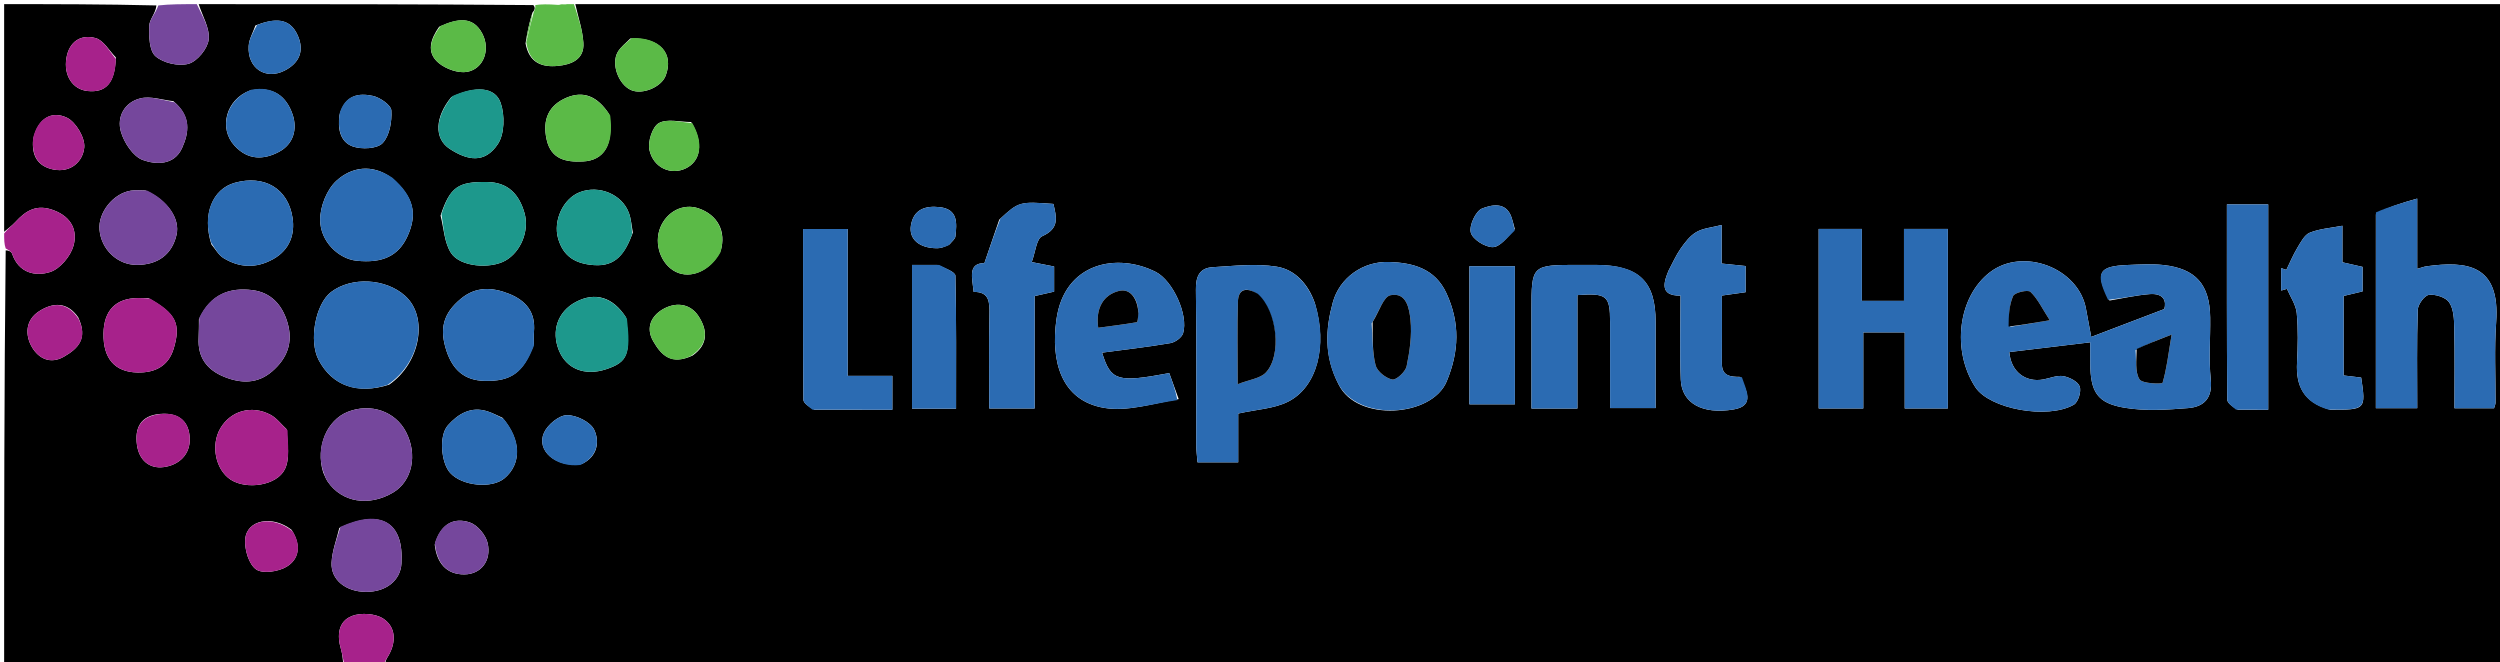 <svg version="1.1" id="Layer_1" xmlns="http://www.w3.org/2000/svg" xmlns:xlink="http://www.w3.org/1999/xlink" x="0px" y="0px"
	 width="100%" viewBox="0 0 604 160" enable-background="new 0 0 604 160" xml:space="preserve">
<path fill="#000000" opacity="1" stroke="none" 
	d="
M83,161 
	C55.732,161 28.464,161 1,161 
	C1,127.646 1,94.292 1.374,60.488 
	C2.154,60.465 2.76,60.822 2.932,61.327 
	C4.513,65.949 8.527,66.865 12.128,65.712 
	C14.509,64.949 17.056,61.894 17.759,59.373 
	C18.755,55.796 17.376,52.499 13.071,50.836 
	C8.883,49.218 6.275,50.846 3.695,53.661 
	C2.897,54.532 1.904,55.225 1,56 
	C1,37.754 1,19.509 1,1 
	C13.02,1 25.041,1 37.786,1.314 
	C37.639,3.169 36.101,4.689 36.051,6.257 
	C35.97,8.766 36.047,12.252 37.576,13.592 
	C39.446,15.232 43.168,16.088 45.557,15.41 
	C47.656,14.814 50.164,11.764 50.418,9.56 
	C50.731,6.835 48.903,3.864 48,1 
	C74.688,1 101.375,1 128.855,1.229 
	C129.417,1.934 129.187,2.41 128.638,3.05 
	C127.861,5.511 127.405,7.808 126.971,10.48 
	C127.818,15.235 131.009,16.29 134.751,15.924 
	C138.001,15.605 141.219,14.392 140.946,10.331 
	C140.735,7.191 139.68,4.108 139,1 
	C294.274,1 449.547,1 604.91,1 
	C604.91,54.253 604.91,107.506 604.91,161 
	C434.646,161 264.292,161 93.203,160.682 
	C92.946,159.688 93.484,159.047 93.892,158.332 
	C95.755,155.068 95.629,151.515 92.666,149.511 
	C90.763,148.223 87.221,147.967 85.03,148.824 
	C81.729,150.115 81.363,153.48 82.385,156.859 
	C82.785,158.18 82.806,159.616 83,161 
M509.655,72.614 
	C512.868,72.078 516.064,71.329 519.3,71.063 
	C522.787,70.776 523.439,72.777 522.895,74.668 
	C516.483,77.112 510.938,79.226 505.24,81.398 
	C504.861,79.363 504.409,76.98 503.973,74.594 
	C502.172,64.743 488.806,59.65 480.786,65.762 
	C473.071,71.642 471.419,84.67 477.259,93.57 
	C480.671,98.77 494.65,101.43 501.034,97.776 
	C502.087,97.173 502.889,94.574 502.462,93.38 
	C502.035,92.189 499.998,91.151 498.515,90.883 
	C497.012,90.611 495.324,91.361 493.717,91.666 
	C489.357,92.494 485.807,89.779 485.455,85.055 
	C491.846,84.287 498.244,83.518 505,82.706 
	C505,85.121 504.991,86.442 505.001,87.763 
	C505.054,94.659 506.639,97.379 513.266,98.507 
	C518.26,99.357 523.537,99.01 528.641,98.598 
	C532.444,98.291 534.602,96.216 534.119,91.662 
	C533.594,86.721 534.06,81.68 533.985,76.684 
	C533.866,68.738 530.508,64.903 522.67,64.03 
	C519.832,63.714 516.925,63.905 514.055,64.02 
	C507.003,64.304 506.099,65.814 509.655,72.614 
M460,64.486 
	C460,67.243 460,70 460,72.691 
	C456.29,72.691 453.364,72.691 449.83,72.691 
	C449.83,66.676 449.83,60.951 449.83,55.315 
	C445.945,55.315 442.688,55.315 439.394,55.315 
	C439.394,70.001 439.394,84.37 439.394,98.688 
	C443.049,98.688 446.306,98.688 450.17,98.688 
	C450.17,92.336 450.17,86.278 450.17,80.314 
	C453.724,80.314 456.648,80.314 460.18,80.314 
	C460.18,86.669 460.18,92.725 460.18,98.68 
	C464.065,98.68 467.323,98.68 470.602,98.68 
	C470.602,83.988 470.602,69.62 470.602,55.317 
	C466.938,55.317 463.682,55.317 460,55.317 
	C460,58.251 460,60.884 460,64.486 
M317.66,73.212 
	C316.083,68.685 312.929,65.136 308.419,64.421 
	C303.402,63.626 298.127,64.252 292.981,64.553 
	C289.746,64.742 288.884,66.856 288.929,70.037 
	C289.104,82.516 288.99,94.999 289.015,107.481 
	C289.018,108.911 289.215,110.341 289.316,111.696 
	C292.706,111.696 295.632,111.696 299.152,111.696 
	C299.152,107.351 299.152,103.293 299.152,99.915 
	C303.671,98.9 307.813,98.746 311.181,97.052 
	C318.218,93.514 320.798,83.629 317.66,73.212 
M574.009,51.786 
	C574.009,67.366 574.009,82.947 574.009,98.62 
	C577.622,98.62 580.654,98.62 584.005,98.62 
	C584.005,90.447 583.877,82.646 584.13,74.857 
	C584.173,73.553 585.752,71.378 586.827,71.243 
	C588.422,71.042 590.906,71.832 591.728,73.06 
	C592.805,74.67 592.904,77.11 592.949,79.204 
	C593.087,85.638 593,92.076 593,98.629 
	C596.605,98.629 599.638,98.629 602.566,98.629 
	C602.757,97.949 602.919,97.637 602.92,97.325 
	C602.958,90.84 602.608,84.329 603.076,77.876 
	C604.096,63.795 595.862,63.015 586.227,64.341 
	C585.648,64.421 585.089,64.651 584,64.957 
	C584,62.086 584,59.617 584,57.148 
	C584,54.552 584,51.955 584,47.977 
	C580.037,49.118 577.039,49.981 574.009,51.786 
M385.36,64 
	C384.03,64 382.7,64 381.37,64 
	C370,64.004 370,64.004 370,75.039 
	C370,82.946 370,90.852 370,98.694 
	C374.044,98.694 377.298,98.694 381.102,98.694 
	C381.102,89.347 381.102,80.29 381.102,71.295 
	C388.243,70.777 388.983,71.429 388.997,77.834 
	C389.011,84.757 389,91.68 389,98.585 
	C393.026,98.585 396.39,98.585 400,98.585 
	C400,91.367 400.003,84.562 399.999,77.757 
	C399.994,67.996 396.044,64.035 385.36,64 
M323.427,92.914 
	C327.866,102.01 345.927,100.782 349.518,92.148 
	C352.541,84.882 352.76,78.043 349.475,70.88 
	C346.695,64.816 341.279,63.502 335.703,63.292 
	C329.246,63.049 323.619,67.177 322.01,73.042 
	C320.254,79.44 319.823,85.985 323.427,92.914 
M284.773,96.416 
	C284.006,94.307 283.239,92.198 282.49,90.14 
	C269.936,92.499 268.395,92.041 266.257,85.203 
	C271.798,84.46 277.316,83.834 282.78,82.896 
	C283.936,82.698 285.522,81.551 285.837,80.515 
	C287.175,76.12 283.367,67.79 279.227,65.695 
	C269.921,60.986 257.158,63.397 255.231,77.188 
	C253.81,87.354 256.418,96.764 266.737,98.539 
	C272.285,99.494 278.331,97.545 284.773,96.416 
M241.417,53.069 
	C240.285,56.381 239.153,59.692 237.831,63.559 
	C233.747,63.618 234.892,67.102 235.235,70.527 
	C239.063,70.465 239.111,73.049 239.05,76.075 
	C238.897,83.641 239,91.212 239,98.686 
	C243.063,98.686 246.316,98.686 249.974,98.686 
	C249.974,89.467 249.974,80.552 249.974,71.532 
	C251.859,71.102 253.374,70.756 254.679,70.458 
	C254.679,68.182 254.679,66.251 254.679,64.388 
	C252.956,64.048 251.551,63.77 249.264,63.318 
	C250.168,60.906 250.4,57.686 251.787,57.071 
	C256.09,55.164 255.213,52.391 254.508,49.269 
	C246.341,48.649 246.129,48.706 241.417,53.069 
M196.771,98.99 
	C203.05,98.99 209.329,98.99 215.592,98.99 
	C215.592,95.985 215.592,93.617 215.592,90.807 
	C211.928,90.807 208.67,90.807 204.805,90.807 
	C204.805,78.647 204.805,66.93 204.805,55.331 
	C200.917,55.331 197.657,55.331 194.021,55.331 
	C194.021,69.287 193.99,82.918 194.098,96.547 
	C194.104,97.354 195.222,98.153 196.771,98.99 
M562.978,98.987 
	C571.572,99.018 571.615,98.976 570.463,91.228 
	C569.154,91.068 567.749,90.897 566.221,90.71 
	C566.221,84.098 566.221,77.836 566.221,71.502 
	C567.908,71.095 569.415,70.732 570.806,70.397 
	C570.806,68.229 570.806,66.432 570.806,64.484 
	C569.143,64.103 567.624,63.755 565.929,63.367 
	C565.929,60.292 565.929,57.481 565.929,54.54 
	C563.109,55.09 560.421,55.259 558.05,56.216 
	C556.757,56.738 555.862,58.511 555.04,59.872 
	C554.016,61.567 553.254,63.419 552.38,65.203 
	C551.963,65.062 551.546,64.922 551.129,64.782 
	C551.129,66.588 551.129,68.394 551.129,70.199 
	C551.597,70.063 552.064,69.926 552.532,69.789 
	C553.354,71.738 554.698,73.638 554.889,75.647 
	C555.264,79.604 555.167,83.631 554.96,87.613 
	C554.671,93.177 556.48,97.229 562.978,98.987 
M420.416,91.046 
	C418.137,91.045 415.98,90.947 416.004,87.769 
	C416.044,82.327 416.015,76.885 416.015,71.405 
	C418.263,71.088 419.999,70.843 421.746,70.597 
	C421.746,68.361 421.746,66.435 421.746,64.273 
	C419.795,64.07 418.062,63.889 415.956,63.67 
	C415.956,60.444 415.956,57.54 415.956,54.354 
	C413.596,54.97 411.498,55.118 409.857,56.061 
	C408.321,56.943 407.102,58.551 406.047,60.053 
	C404.896,61.691 404.094,63.574 403.14,65.351 
	C402.096,67.873 400.697,71.521 406.01,71.422 
	C406.01,78.469 405.803,85.113 406.073,91.738 
	C406.303,97.386 411.266,100.203 418.852,98.92 
	C424.125,98.027 421.855,94.231 420.416,91.046 
M94.026,92.931 
	C101.573,87.712 103.561,76.567 97.857,71.46 
	C93.144,67.242 84.93,66.818 80.01,70.539 
	C76.192,73.428 74.554,82.37 76.997,86.992 
	C80.255,93.154 86.274,95.39 94.026,92.931 
M540.681,98.99 
	C542.953,98.99 545.226,98.99 548,98.99 
	C548,90.365 548,82.276 548,74.186 
	C548,65.94 548,57.694 548,49.382 
	C544.366,49.382 541.338,49.382 538.019,49.382 
	C538.019,65.341 537.992,80.922 538.093,96.502 
	C538.098,97.323 539.176,98.136 540.681,98.99 
M78.082,114.13 
	C78.436,114.87 78.702,115.67 79.158,116.342 
	C82.567,121.37 89.132,122.458 94.968,118.998 
	C99.584,116.26 100.946,109.859 98.085,104.347 
	C95.501,99.37 89.535,97.315 84.022,99.503 
	C79.001,101.496 76.184,107.963 78.082,114.13 
M128.997,83.112 
	C128.998,82.113 128.928,81.109 129.012,80.117 
	C129.4,75.484 127.133,72.642 122.998,70.991 
	C118.918,69.362 114.978,69.188 111.39,72.145 
	C107.044,75.728 106.085,79.483 107.905,84.88 
	C109.41,89.342 112.203,91.933 117.142,92.025 
	C123.403,92.142 126.466,90.149 128.997,83.112 
M94.469,42.867 
	C89.865,39.556 84.938,40.345 81.301,43.654 
	C78.958,45.785 77.32,49.924 77.346,53.147 
	C77.388,58.422 81.856,62.539 86.138,62.989 
	C92.462,63.655 96.31,61.798 98.467,57.04 
	C100.925,51.615 99.958,47.446 94.469,42.867 
M48.055,77.171 
	C48.037,78.662 48.074,80.156 47.99,81.643 
	C47.725,86.35 49.998,89.372 54.227,91.064 
	C58.286,92.688 62.232,92.752 65.742,89.732 
	C69.409,86.576 70.886,82.713 69.444,77.896 
	C68.152,73.576 65.413,70.649 60.968,70.09 
	C55.529,69.405 50.88,71.017 48.055,77.171 
M226.427,64 
	C224.355,64 222.282,64 220.344,64 
	C220.344,76.123 220.344,87.381 220.344,98.738 
	C223.948,98.738 227.204,98.738 230.986,98.738 
	C230.986,87.867 231.074,77.247 230.829,66.635 
	C230.808,65.731 228.57,64.878 226.427,64 
M355,77.511 
	C355,84.263 355,91.016 355,97.683 
	C359.061,97.683 362.318,97.683 366,97.683 
	C366,91.913 366,86.452 366,80.99 
	C366,75.402 366,69.814 366,64.318 
	C361.94,64.318 358.682,64.318 355,64.318 
	C355,68.588 355,72.552 355,77.511 
M106.436,52.081 
	C107.227,55.133 107.344,58.624 108.975,61.13 
	C111.164,64.493 118.434,65.04 122.115,62.955 
	C125.833,60.85 127.951,55.732 126.712,51.444 
	C125.413,46.95 122.785,44.045 117.668,43.972 
	C110.715,43.873 108.739,45.142 106.436,52.081 
M51.075,59.051 
	C52.036,60.17 52.798,61.617 53.996,62.348 
	C57.894,64.726 61.914,64.899 66.039,62.578 
	C70.036,60.328 71.282,56.544 70.685,52.641 
	C69.584,45.454 63.791,42.212 56.753,44.153 
	C51.326,45.65 48.791,51.842 51.075,59.051 
M69.217,103.667 
	C67.942,102.495 66.84,100.998 65.36,100.213 
	C60.76,97.773 55.707,99.257 53.222,103.51 
	C50.86,107.552 52.07,113.506 55.737,115.889 
	C59.546,118.364 66.868,117.362 68.835,113.343 
	C70.081,110.795 69.497,107.351 69.217,103.667 
M152.902,56.181 
	C152.596,54.602 152.491,52.95 151.946,51.459 
	C150.298,46.951 144.754,44.653 140.121,46.416 
	C136.034,47.971 133.611,53.332 134.832,57.598 
	C136.104,62.045 139.092,63.731 143.489,64.051 
	C148.86,64.442 151.051,61.186 152.902,56.181 
M35.123,46.015 
	C33.967,46.02 32.788,45.881 31.658,46.054 
	C27.352,46.715 23.668,51.355 24.04,55.526 
	C24.466,60.301 28.405,64.006 33.05,63.999 
	C38.205,63.992 41.575,61.435 42.659,56.709 
	C43.518,52.962 40.654,48.428 35.123,46.015 
M121.381,100.925 
	C120.199,100.411 119.048,99.802 117.829,99.4 
	C113.8,98.07 110.654,100.016 108.218,102.754 
	C105.956,105.296 106.588,111.892 108.776,114.273 
	C111.681,117.434 118.811,118.126 121.884,115.546 
	C125.981,112.105 126.011,106.372 121.381,100.925 
M35.9,72.056 
	C35.068,72.037 34.235,72 33.403,72.004 
	C27.976,72.03 25.089,74.985 25.001,80.591 
	C24.905,86.639 27.762,89.899 33.235,89.999 
	C37.458,90.077 40.679,88.45 41.953,84.257 
	C43.768,78.283 42.551,75.732 35.9,72.056 
M151.215,76.657 
	C148.085,71.769 143.79,70.464 139.091,72.974 
	C134.76,75.287 133.139,79.945 135.028,84.646 
	C136.822,89.112 141.282,90.903 146.403,89.216 
	C151.635,87.491 152.458,85.647 151.215,76.657 
M81.981,127.551 
	C81.322,130.349 80.233,133.127 80.104,135.95 
	C79.913,140.116 83.582,142.966 88.403,142.998 
	C93.27,143.031 96.753,140.25 96.997,136.138 
	C97.584,126.229 92.162,122.791 81.981,127.551 
M109.024,23.475 
	C105.145,28.19 104.764,33.435 108.661,35.974 
	C112.976,38.786 117.111,39.559 120.278,34.818 
	C121.919,32.362 121.988,27.837 120.963,24.87 
	C119.626,21.001 114.954,20.651 109.024,23.475 
M60.353,21.888 
	C54.61,24.022 52.763,30.98 56.684,35.225 
	C59.938,38.749 63.728,38.641 67.425,36.674 
	C70.911,34.82 71.883,31.179 70.704,27.69 
	C69.24,23.36 66.094,20.674 60.353,21.888 
M147.176,27.606 
	C144.337,23.207 140.944,21.886 136.883,23.599 
	C132.654,25.382 130.962,28.811 132.073,33.744 
	C133.137,38.47 136.688,39.214 140.825,39.012 
	C145.937,38.763 148.352,35.017 147.176,27.606 
M41.886,24.443 
	C39.22,24.161 36.379,23.163 33.928,23.762 
	C30.094,24.697 28.169,28.208 29.214,31.837 
	C29.978,34.486 32.162,37.805 34.502,38.654 
	C37.598,39.778 42.058,40.029 43.985,35.768 
	C45.674,32.034 46.256,28.121 41.886,24.443 
M174.118,60.591 
	C175.502,55.932 173.398,51.918 168.743,50.336 
	C165.064,49.086 161.115,51.073 159.529,54.973 
	C157.926,58.914 159.655,63.87 163.259,65.67 
	C166.833,67.454 171.591,65.551 174.118,60.591 
M82.018,27.805 
	C81.561,31.002 82.123,34.274 85.226,35.378 
	C87.371,36.14 91.116,35.96 92.44,34.574 
	C94.13,32.803 94.714,29.355 94.555,26.704 
	C94.476,25.39 91.817,23.545 90.061,23.166 
	C86.753,22.452 83.372,22.867 82.018,27.805 
M18.905,76.674 
	C16.26,72.859 12.784,73.036 9.424,75.213 
	C6.073,77.384 6.019,81.058 7.793,83.986 
	C9.306,86.485 12.063,88.121 15.445,86.176 
	C18.946,84.162 21.247,81.769 18.905,76.674 
M167.326,85.904 
	C171.142,83.26 170.963,79.783 168.787,76.424 
	C166.617,73.074 162.942,73.02 160.015,74.793 
	C157.516,76.307 155.88,79.064 157.824,82.445 
	C159.837,85.946 162.232,88.245 167.326,85.904 
M70.457,128.015 
	C65.835,124.388 59.555,125.556 59.231,130.364 
	C59.066,132.8 60.126,136.36 61.894,137.579 
	C63.513,138.694 67.301,138.108 69.29,136.892 
	C72.135,135.152 72.943,131.929 70.457,128.015 
M105.028,131.585 
	C105.503,135.909 107.775,138.824 112.213,138.778 
	C116.258,138.737 118.772,135.413 117.813,131.21 
	C117.37,129.271 115.367,126.855 113.537,126.236 
	C109.618,124.909 106.456,126.583 105.028,131.585 
M166.981,29.481 
	C164.325,29.479 161.18,28.615 159.169,29.753 
	C157.61,30.636 156.457,34.249 156.905,36.248 
	C157.882,40.609 162.137,42.368 165.648,40.694 
	C169.293,38.956 170.08,34.588 166.981,29.481 
M140.539,112.106 
	C144.33,110.369 144.929,106.743 143.563,103.849 
	C142.667,101.952 139.238,100.263 136.976,100.303 
	C135.048,100.336 132.323,102.587 131.437,104.533 
	C129.492,108.805 134.216,113.054 140.539,112.106 
M106.097,6.467 
	C104.048,9.377 102.906,12.653 105.981,15.217 
	C107.731,16.675 110.748,17.754 112.888,17.356 
	C116.83,16.625 118.53,12.012 116.551,8.18 
	C114.293,3.807 110.557,4.444 106.097,6.467 
M38.673,100.003 
	C33.965,100.398 32.503,103.383 33.093,107.53 
	C33.596,111.061 35.974,113.316 39.543,112.853 
	C43.281,112.367 46.005,109.758 45.842,105.865 
	C45.695,102.367 43.791,99.594 38.673,100.003 
M8.003,33.689 
	C7.621,37.461 9.001,40.171 12.882,40.95 
	C17.136,41.804 20.028,38.996 20.36,35.636 
	C20.59,33.302 18.329,29.471 16.164,28.436 
	C12.581,26.724 9.154,28.445 8.003,33.689 
M61.711,6.148 
	C61.141,7.804 60.18,9.435 60.075,11.12 
	C59.742,16.474 64.165,19.392 68.745,17.062 
	C72.411,15.196 73.542,12.201 71.944,8.587 
	C69.992,4.17 66.337,4.404 61.711,6.148 
M152.288,9.295 
	C151.257,10.375 149.972,11.309 149.248,12.566 
	C147.588,15.448 149.424,20.397 152.452,21.752 
	C155.168,22.967 159.772,21.063 160.825,18.289 
	C162.845,12.964 159.518,9.018 152.288,9.295 
M27.986,13.86 
	C26.378,12.245 25.019,9.741 23.109,9.207 
	C19.509,8.2 16.708,10.076 16.044,14.014 
	C15.326,18.276 17.587,21.626 21.168,21.99 
	C25.593,22.439 27.808,20.069 27.986,13.86 
M229.431,59.028 
	C229.921,58.382 230.765,57.775 230.84,57.084 
	C231.187,53.906 231.486,50.54 226.991,50.041 
	C223.576,49.661 220.712,50.575 220.075,54.472 
	C219.531,57.801 222.128,59.976 226.42,59.976 
	C227.222,59.975 228.023,59.73 229.431,59.028 
M365.975,55.319 
	C365.714,54.384 365.497,53.433 365.183,52.515 
	C363.842,48.581 360.223,49.539 358.081,50.372 
	C356.534,50.973 354.919,54.457 355.337,56.167 
	C355.729,57.774 358.743,59.705 360.608,59.71 
	C362.371,59.715 364.142,57.402 365.975,55.319 
z"/>
<path fill="#A7228B" opacity="1" stroke="none" 
	d="
M1,56.4 
	C1.904,55.225 2.897,54.532 3.695,53.661 
	C6.275,50.846 8.883,49.218 13.071,50.836 
	C17.376,52.499 18.755,55.796 17.759,59.373 
	C17.056,61.894 14.509,64.949 12.128,65.712 
	C8.527,66.865 4.513,65.949 2.932,61.327 
	C2.76,60.822 2.154,60.465 1.374,60.02 
	C1,58.933 1,57.867 1,56.4 
z"/>
<path fill="#75479C" opacity="1" stroke="none" 
	d="
M47.546,1 
	C48.903,3.864 50.731,6.835 50.418,9.56 
	C50.164,11.764 47.656,14.814 45.557,15.41 
	C43.168,16.088 39.446,15.232 37.576,13.592 
	C36.047,12.252 35.97,8.766 36.051,6.257 
	C36.101,4.689 37.639,3.169 38.254,1.314 
	C41.031,1 44.061,1 47.546,1 
z"/>
<path fill="#5BBA47" opacity="1" stroke="none" 
	d="
M138.667,1 
	C139.68,4.108 140.735,7.191 140.946,10.331 
	C141.219,14.392 138.001,15.605 134.751,15.924 
	C131.009,16.29 127.818,15.235 127.134,10.145 
	C127.834,7.251 128.396,5.068 128.958,2.886 
	C129.187,2.41 129.417,1.934 129.323,1.229 
	C130.714,1 132.429,1 134.678,1.172 
	C135.808,1.229 136.404,1.115 137,1 
	C137.444,1 137.889,1 138.667,1 
z"/>
<path fill="#A7228B" opacity="1" stroke="none" 
	d="
M83.454,161 
	C82.806,159.616 82.785,158.18 82.385,156.859 
	C81.363,153.48 81.729,150.115 85.03,148.824 
	C87.221,147.967 90.763,148.223 92.666,149.511 
	C95.629,151.515 95.755,155.068 93.892,158.332 
	C93.484,159.047 92.946,159.688 92.734,160.682 
	C89.969,161 86.939,161 83.454,161 
z"/>
<path fill="#5BBA47" opacity="1" stroke="none" 
	d="
M136.667,1 
	C136.404,1.115 135.808,1.229 135.106,1.172 
	C135.444,1 135.889,1 136.667,1 
z"/>
<path fill="#2B6BB2" opacity="1" stroke="none" 
	d="
M509.307,72.452 
	C506.099,65.814 507.003,64.304 514.055,64.02 
	C516.925,63.905 519.832,63.714 522.67,64.03 
	C530.508,64.903 533.866,68.738 533.985,76.684 
	C534.06,81.68 533.594,86.721 534.119,91.662 
	C534.602,96.216 532.444,98.291 528.641,98.598 
	C523.537,99.01 518.26,99.357 513.266,98.507 
	C506.639,97.379 505.054,94.659 505.001,87.763 
	C504.991,86.442 505,85.121 505,82.706 
	C498.244,83.518 491.846,84.287 485.455,85.055 
	C485.807,89.779 489.357,92.494 493.717,91.666 
	C495.324,91.361 497.012,90.611 498.515,90.883 
	C499.998,91.151 502.035,92.189 502.462,93.38 
	C502.889,94.574 502.087,97.173 501.034,97.776 
	C494.65,101.43 480.671,98.77 477.259,93.57 
	C471.419,84.67 473.071,71.642 480.786,65.762 
	C488.806,59.65 502.172,64.743 503.973,74.594 
	C504.409,76.98 504.861,79.363 505.24,81.398 
	C510.938,79.226 516.483,77.112 522.895,74.668 
	C523.439,72.777 522.787,70.776 519.3,71.063 
	C516.064,71.329 512.868,72.078 509.307,72.452 
M515.943,84.603 
	C516.181,87 515.764,89.802 516.903,91.641 
	C517.579,92.733 522.377,92.809 522.474,92.485 
	C523.455,89.221 523.848,85.779 524.661,80.834 
	C520.867,82.315 518.681,83.168 515.943,84.603 
M485.689,78.963 
	C488.38,78.515 491.07,78.068 495.226,77.376 
	C493.417,74.575 492.315,72.196 490.552,70.508 
	C489.947,69.929 486.748,70.661 486.366,71.52 
	C485.377,73.743 485.296,76.37 485.689,78.963 
z"/>
<path fill="#2B6BB2" opacity="1" stroke="none" 
	d="
M460,64.001 
	C460,60.884 460,58.251 460,55.317 
	C463.682,55.317 466.938,55.317 470.602,55.317 
	C470.602,69.62 470.602,83.988 470.602,98.68 
	C467.323,98.68 464.065,98.68 460.18,98.68 
	C460.18,92.725 460.18,86.669 460.18,80.314 
	C456.648,80.314 453.724,80.314 450.17,80.314 
	C450.17,86.278 450.17,92.336 450.17,98.688 
	C446.306,98.688 443.049,98.688 439.394,98.688 
	C439.394,84.37 439.394,70.001 439.394,55.315 
	C442.688,55.315 445.945,55.315 449.83,55.315 
	C449.83,60.951 449.83,66.676 449.83,72.691 
	C453.364,72.691 456.29,72.691 460,72.691 
	C460,70 460,67.243 460,64.001 
z"/>
<path fill="#2B6BB2" opacity="1" stroke="none" 
	d="
M317.797,73.593 
	C320.798,83.629 318.218,93.514 311.181,97.052 
	C307.813,98.746 303.671,98.9 299.152,99.915 
	C299.152,103.293 299.152,107.351 299.152,111.696 
	C295.632,111.696 292.706,111.696 289.316,111.696 
	C289.215,110.341 289.018,108.911 289.015,107.481 
	C288.99,94.999 289.104,82.516 288.929,70.037 
	C288.884,66.856 289.746,64.742 292.981,64.553 
	C298.127,64.252 303.402,63.626 308.419,64.421 
	C312.929,65.136 316.083,68.685 317.797,73.593 
M303.49,70.881 
	C300.973,69.272 299.177,69.888 299.083,72.896 
	C298.886,79.172 299.023,85.459 299.023,92.82 
	C301.887,91.7 304.454,91.442 305.807,90.024 
	C309.733,85.911 308.627,75.175 303.49,70.881 
z"/>
<path fill="#2B6BB2" opacity="1" stroke="none" 
	d="
M574.025,51.315 
	C577.039,49.981 580.037,49.118 584,47.977 
	C584,51.955 584,54.552 584,57.148 
	C584,59.617 584,62.086 584,64.957 
	C585.089,64.651 585.648,64.421 586.227,64.341 
	C595.862,63.015 604.096,63.795 603.076,77.876 
	C602.608,84.329 602.958,90.84 602.92,97.325 
	C602.919,97.637 602.757,97.949 602.566,98.629 
	C599.638,98.629 596.605,98.629 593,98.629 
	C593,92.076 593.087,85.638 592.949,79.204 
	C592.904,77.11 592.805,74.67 591.728,73.06 
	C590.906,71.832 588.422,71.042 586.827,71.243 
	C585.752,71.378 584.173,73.553 584.13,74.857 
	C583.877,82.646 584.005,90.447 584.005,98.62 
	C580.654,98.62 577.622,98.62 574.009,98.62 
	C574.009,82.947 574.009,67.366 574.025,51.315 
z"/>
<path fill="#2B6BB2" opacity="1" stroke="none" 
	d="
M385.826,64 
	C396.044,64.035 399.994,67.996 399.999,77.757 
	C400.003,84.562 400,91.367 400,98.585 
	C396.39,98.585 393.026,98.585 389,98.585 
	C389,91.68 389.011,84.757 388.997,77.834 
	C388.983,71.429 388.243,70.777 381.102,71.295 
	C381.102,80.29 381.102,89.347 381.102,98.694 
	C377.298,98.694 374.044,98.694 370,98.694 
	C370,90.852 370,82.946 370,75.039 
	C370,64.004 370,64.004 381.37,64 
	C382.7,64 384.03,64 385.826,64 
z"/>
<path fill="#2B6BB2" opacity="1" stroke="none" 
	d="
M323.243,92.564 
	C319.823,85.985 320.254,79.44 322.01,73.042 
	C323.619,67.177 329.246,63.049 335.703,63.292 
	C341.279,63.502 346.695,64.816 349.475,70.88 
	C352.76,78.043 352.541,84.882 349.518,92.148 
	C345.927,100.782 327.866,102.01 323.243,92.564 
M331.394,78.136 
	C331.651,81.518 331.525,84.996 332.339,88.237 
	C332.71,89.712 334.81,91.385 336.375,91.692 
	C337.336,91.879 339.559,89.814 339.839,88.473 
	C340.6,84.831 341.139,80.984 340.772,77.318 
	C340.509,74.704 339.863,70.509 335.935,71.327 
	C334.228,71.682 333.198,75.294 331.394,78.136 
z"/>
<path fill="#2B6BB2" opacity="1" stroke="none" 
	d="
M284.463,96.662 
	C278.331,97.545 272.285,99.494 266.737,98.539 
	C256.418,96.764 253.81,87.354 255.231,77.188 
	C257.158,63.397 269.921,60.986 279.227,65.695 
	C283.367,67.79 287.175,76.12 285.837,80.515 
	C285.522,81.551 283.936,82.698 282.78,82.896 
	C277.316,83.834 271.798,84.46 266.257,85.203 
	C268.395,92.041 269.936,92.499 282.49,90.14 
	C283.239,92.198 284.006,94.307 284.463,96.662 
M275.01,75.325 
	C274.874,72.275 273.154,69.585 270.332,70.288 
	C266.675,71.199 264.633,74.363 265.332,79.185 
	C268.599,78.743 271.643,78.369 274.661,77.847 
	C274.889,77.807 274.933,76.705 275.01,75.325 
z"/>
<path fill="#2B6BB2" opacity="1" stroke="none" 
	d="
M241.698,52.799 
	C246.129,48.706 246.341,48.649 254.508,49.269 
	C255.213,52.391 256.09,55.164 251.787,57.071 
	C250.4,57.686 250.168,60.906 249.264,63.318 
	C251.551,63.77 252.956,64.048 254.679,64.388 
	C254.679,66.251 254.679,68.182 254.679,70.458 
	C253.374,70.756 251.859,71.102 249.974,71.532 
	C249.974,80.552 249.974,89.467 249.974,98.686 
	C246.316,98.686 243.063,98.686 239,98.686 
	C239,91.212 238.897,83.641 239.05,76.075 
	C239.111,73.049 239.063,70.465 235.235,70.527 
	C234.892,67.102 233.747,63.618 237.831,63.559 
	C239.153,59.692 240.285,56.381 241.698,52.799 
z"/>
<path fill="#2B6BB2" opacity="1" stroke="none" 
	d="
M196.297,98.973 
	C195.222,98.153 194.104,97.354 194.098,96.547 
	C193.99,82.918 194.021,69.287 194.021,55.331 
	C197.657,55.331 200.917,55.331 204.805,55.331 
	C204.805,66.93 204.805,78.647 204.805,90.807 
	C208.67,90.807 211.928,90.807 215.592,90.807 
	C215.592,93.617 215.592,95.985 215.592,98.99 
	C209.329,98.99 203.05,98.99 196.297,98.973 
z"/>
<path fill="#2B6BB2" opacity="1" stroke="none" 
	d="
M562.556,98.964 
	C556.48,97.229 554.671,93.177 554.96,87.613 
	C555.167,83.631 555.264,79.604 554.889,75.647 
	C554.698,73.638 553.354,71.738 552.532,69.789 
	C552.064,69.926 551.597,70.063 551.129,70.199 
	C551.129,68.394 551.129,66.588 551.129,64.782 
	C551.546,64.922 551.963,65.062 552.38,65.203 
	C553.254,63.419 554.016,61.567 555.04,59.872 
	C555.862,58.511 556.757,56.738 558.05,56.216 
	C560.421,55.259 563.109,55.09 565.929,54.54 
	C565.929,57.481 565.929,60.292 565.929,63.367 
	C567.624,63.755 569.143,64.103 570.806,64.484 
	C570.806,66.432 570.806,68.229 570.806,70.397 
	C569.415,70.732 567.908,71.095 566.221,71.502 
	C566.221,77.836 566.221,84.098 566.221,90.71 
	C567.749,90.897 569.154,91.068 570.463,91.228 
	C571.615,98.976 571.572,99.018 562.556,98.964 
z"/>
<path fill="#2B6BB2" opacity="1" stroke="none" 
	d="
M420.843,91.128 
	C421.855,94.231 424.125,98.027 418.852,98.92 
	C411.266,100.203 406.303,97.386 406.073,91.738 
	C405.803,85.113 406.01,78.469 406.01,71.422 
	C400.697,71.521 402.096,67.873 403.14,65.351 
	C404.094,63.574 404.896,61.691 406.047,60.053 
	C407.102,58.551 408.321,56.943 409.857,56.061 
	C411.498,55.118 413.596,54.97 415.956,54.354 
	C415.956,57.54 415.956,60.444 415.956,63.67 
	C418.062,63.889 419.795,64.07 421.746,64.273 
	C421.746,66.435 421.746,68.361 421.746,70.597 
	C419.999,70.843 418.263,71.088 416.015,71.405 
	C416.015,76.885 416.044,82.327 416.004,87.769 
	C415.98,90.947 418.137,91.045 420.843,91.128 
z"/>
<path fill="#2B6BB2" opacity="1" stroke="none" 
	d="
M93.627,92.977 
	C86.274,95.39 80.255,93.154 76.997,86.992 
	C74.554,82.37 76.192,73.428 80.01,70.539 
	C84.93,66.818 93.144,67.242 97.857,71.46 
	C103.561,76.567 101.573,87.712 93.627,92.977 
z"/>
<path fill="#2B6BB2" opacity="1" stroke="none" 
	d="
M540.218,98.971 
	C539.176,98.136 538.098,97.323 538.093,96.502 
	C537.992,80.922 538.019,65.341 538.019,49.382 
	C541.338,49.382 544.366,49.382 548,49.382 
	C548,57.694 548,65.94 548,74.186 
	C548,82.276 548,90.365 548,98.99 
	C545.226,98.99 542.953,98.99 540.218,98.971 
z"/>
<path fill="#75479C" opacity="1" stroke="none" 
	d="
M78.036,113.741 
	C76.184,107.963 79.001,101.496 84.022,99.503 
	C89.535,97.315 95.501,99.37 98.085,104.347 
	C100.946,109.859 99.584,116.26 94.968,118.998 
	C89.132,122.458 82.567,121.37 79.158,116.342 
	C78.702,115.67 78.436,114.87 78.036,113.741 
z"/>
<path fill="#2B6BB2" opacity="1" stroke="none" 
	d="
M128.993,83.537 
	C126.466,90.149 123.403,92.142 117.142,92.025 
	C112.203,91.933 109.41,89.342 107.905,84.88 
	C106.085,79.483 107.044,75.728 111.39,72.145 
	C114.978,69.188 118.918,69.362 122.998,70.991 
	C127.133,72.642 129.4,75.484 129.012,80.117 
	C128.928,81.109 128.998,82.113 128.993,83.537 
z"/>
<path fill="#2B6BB2" opacity="1" stroke="none" 
	d="
M94.847,42.968 
	C99.958,47.446 100.925,51.615 98.467,57.04 
	C96.31,61.798 92.462,63.655 86.138,62.989 
	C81.856,62.539 77.388,58.422 77.346,53.147 
	C77.32,49.924 78.958,45.785 81.301,43.654 
	C84.938,40.345 89.865,39.556 94.847,42.968 
z"/>
<path fill="#75479C" opacity="1" stroke="none" 
	d="
M48.149,76.765 
	C50.88,71.017 55.529,69.405 60.968,70.09 
	C65.413,70.649 68.152,73.576 69.444,77.896 
	C70.886,82.713 69.409,86.576 65.742,89.732 
	C62.232,92.752 58.286,92.688 54.227,91.064 
	C49.998,89.372 47.725,86.35 47.99,81.643 
	C48.074,80.156 48.037,78.662 48.149,76.765 
z"/>
<path fill="#2B6BB2" opacity="1" stroke="none" 
	d="
M226.895,64.001 
	C228.57,64.878 230.808,65.731 230.829,66.635 
	C231.074,77.247 230.986,87.867 230.986,98.738 
	C227.204,98.738 223.948,98.738 220.344,98.738 
	C220.344,87.381 220.344,76.123 220.344,64 
	C222.282,64 224.355,64 226.895,64.001 
z"/>
<path fill="#2B6BB2" opacity="1" stroke="none" 
	d="
M355,77.013 
	C355,72.552 355,68.588 355,64.318 
	C358.682,64.318 361.94,64.318 366,64.318 
	C366,69.814 366,75.402 366,80.99 
	C366,86.452 366,91.913 366,97.683 
	C362.318,97.683 359.061,97.683 355,97.683 
	C355,91.016 355,84.263 355,77.013 
z"/>
<path fill="#1D988C" opacity="1" stroke="none" 
	d="
M106.654,51.75 
	C108.739,45.142 110.715,43.873 117.668,43.972 
	C122.785,44.045 125.413,46.95 126.712,51.444 
	C127.951,55.732 125.833,60.85 122.115,62.955 
	C118.434,65.04 111.164,64.493 108.975,61.13 
	C107.344,58.624 107.227,55.133 106.654,51.75 
z"/>
<path fill="#2B6BB2" opacity="1" stroke="none" 
	d="
M51.028,58.65 
	C48.791,51.842 51.326,45.65 56.753,44.153 
	C63.791,42.212 69.584,45.454 70.685,52.641 
	C71.282,56.544 70.036,60.328 66.039,62.578 
	C61.914,64.899 57.894,64.726 53.996,62.348 
	C52.798,61.617 52.036,60.17 51.028,58.65 
z"/>
<path fill="#A7228B" opacity="1" stroke="none" 
	d="
M69.476,103.988 
	C69.497,107.351 70.081,110.795 68.835,113.343 
	C66.868,117.362 59.546,118.364 55.737,115.889 
	C52.07,113.506 50.86,107.552 53.222,103.51 
	C55.707,99.257 60.76,97.773 65.36,100.213 
	C66.84,100.998 67.942,102.495 69.476,103.988 
z"/>
<path fill="#1D988C" opacity="1" stroke="none" 
	d="
M152.741,56.539 
	C151.051,61.186 148.86,64.442 143.489,64.051 
	C139.092,63.731 136.104,62.045 134.832,57.598 
	C133.611,53.332 136.034,47.971 140.121,46.416 
	C144.754,44.653 150.298,46.951 151.946,51.459 
	C152.491,52.95 152.596,54.602 152.741,56.539 
z"/>
<path fill="#75479C" opacity="1" stroke="none" 
	d="
M35.529,46.041 
	C40.654,48.428 43.518,52.962 42.659,56.709 
	C41.575,61.435 38.205,63.992 33.05,63.999 
	C28.405,64.006 24.466,60.301 24.04,55.526 
	C23.668,51.355 27.352,46.715 31.658,46.054 
	C32.788,45.881 33.967,46.02 35.529,46.041 
z"/>
<path fill="#2B6BB2" opacity="1" stroke="none" 
	d="
M121.67,101.189 
	C126.011,106.372 125.981,112.105 121.884,115.546 
	C118.811,118.126 111.681,117.434 108.776,114.273 
	C106.588,111.892 105.956,105.296 108.218,102.754 
	C110.654,100.016 113.8,98.07 117.829,99.4 
	C119.048,99.802 120.199,100.411 121.67,101.189 
z"/>
<path fill="#A7228B" opacity="1" stroke="none" 
	d="
M36.294,72.158 
	C42.551,75.732 43.768,78.283 41.953,84.257 
	C40.679,88.45 37.458,90.077 33.235,89.999 
	C27.762,89.899 24.905,86.639 25.001,80.591 
	C25.089,74.985 27.976,72.03 33.403,72.004 
	C34.235,72 35.068,72.037 36.294,72.158 
z"/>
<path fill="#1D988C" opacity="1" stroke="none" 
	d="
M151.468,76.979 
	C152.458,85.647 151.635,87.491 146.403,89.216 
	C141.282,90.903 136.822,89.112 135.028,84.646 
	C133.139,79.945 134.76,75.287 139.091,72.974 
	C143.79,70.464 148.085,71.769 151.468,76.979 
z"/>
<path fill="#75479C" opacity="1" stroke="none" 
	d="
M82.267,127.266 
	C92.162,122.791 97.584,126.229 96.997,136.138 
	C96.753,140.25 93.27,143.031 88.403,142.998 
	C83.582,142.966 79.913,140.116 80.104,135.95 
	C80.233,133.127 81.322,130.349 82.267,127.266 
z"/>
<path fill="#1D988C" opacity="1" stroke="none" 
	d="
M109.306,23.211 
	C114.954,20.651 119.626,21.001 120.963,24.87 
	C121.988,27.837 121.919,32.362 120.278,34.818 
	C117.111,39.559 112.976,38.786 108.661,35.974 
	C104.764,33.435 105.145,28.19 109.306,23.211 
z"/>
<path fill="#2B6BB2" opacity="1" stroke="none" 
	d="
M60.689,21.685 
	C66.094,20.674 69.24,23.36 70.704,27.69 
	C71.883,31.179 70.911,34.82 67.425,36.674 
	C63.728,38.641 59.938,38.749 56.684,35.225 
	C52.763,30.98 54.61,24.022 60.689,21.685 
z"/>
<path fill="#5BBA47" opacity="1" stroke="none" 
	d="
M147.427,27.917 
	C148.352,35.017 145.937,38.763 140.825,39.012 
	C136.688,39.214 133.137,38.47 132.073,33.744 
	C130.962,28.811 132.654,25.382 136.883,23.599 
	C140.944,21.886 144.337,23.207 147.427,27.917 
z"/>
<path fill="#75479C" opacity="1" stroke="none" 
	d="
M42.18,24.719 
	C46.256,28.121 45.674,32.034 43.985,35.768 
	C42.058,40.029 37.598,39.778 34.502,38.654 
	C32.162,37.805 29.978,34.486 29.214,31.837 
	C28.169,28.208 30.094,24.697 33.928,23.762 
	C36.379,23.163 39.22,24.161 42.18,24.719 
z"/>
<path fill="#5BBA47" opacity="1" stroke="none" 
	d="
M174.062,60.982 
	C171.591,65.551 166.833,67.454 163.259,65.67 
	C159.655,63.87 157.926,58.914 159.529,54.973 
	C161.115,51.073 165.064,49.086 168.743,50.336 
	C173.398,51.918 175.502,55.932 174.062,60.982 
z"/>
<path fill="#2B6BB2" opacity="1" stroke="none" 
	d="
M82.049,27.391 
	C83.372,22.867 86.753,22.452 90.061,23.166 
	C91.817,23.545 94.476,25.39 94.555,26.704 
	C94.714,29.355 94.13,32.803 92.44,34.574 
	C91.116,35.96 87.371,36.14 85.226,35.378 
	C82.123,34.274 81.561,31.002 82.049,27.391 
z"/>
<path fill="#A7228B" opacity="1" stroke="none" 
	d="
M19.002,77.061 
	C21.247,81.769 18.946,84.162 15.445,86.176 
	C12.063,88.121 9.306,86.485 7.793,83.986 
	C6.019,81.058 6.073,77.384 9.424,75.213 
	C12.784,73.036 16.26,72.859 19.002,77.061 
z"/>
<path fill="#5BBA47" opacity="1" stroke="none" 
	d="
M166.939,86.002 
	C162.232,88.245 159.837,85.946 157.824,82.445 
	C155.88,79.064 157.516,76.307 160.015,74.793 
	C162.942,73.02 166.617,73.074 168.787,76.424 
	C170.963,79.783 171.142,83.26 166.939,86.002 
z"/>
<path fill="#A7228B" opacity="1" stroke="none" 
	d="
M70.681,128.345 
	C72.943,131.929 72.135,135.152 69.29,136.892 
	C67.301,138.108 63.513,138.694 61.894,137.579 
	C60.126,136.36 59.066,132.8 59.231,130.364 
	C59.555,125.556 65.835,124.388 70.681,128.345 
z"/>
<path fill="#75479C" opacity="1" stroke="none" 
	d="
M105.065,131.197 
	C106.456,126.583 109.618,124.909 113.537,126.236 
	C115.367,126.855 117.37,129.271 117.813,131.21 
	C118.772,135.413 116.258,138.737 112.213,138.778 
	C107.775,138.824 105.503,135.909 105.065,131.197 
z"/>
<path fill="#5BBA47" opacity="1" stroke="none" 
	d="
M167.273,29.768 
	C170.08,34.588 169.293,38.956 165.648,40.694 
	C162.137,42.368 157.882,40.609 156.905,36.248 
	C156.457,34.249 157.61,30.636 159.169,29.753 
	C161.18,28.615 164.325,29.479 167.273,29.768 
z"/>
<path fill="#2B6BB2" opacity="1" stroke="none" 
	d="
M140.222,112.337 
	C134.216,113.054 129.492,108.805 131.437,104.533 
	C132.323,102.587 135.048,100.336 136.976,100.303 
	C139.238,100.263 142.667,101.952 143.563,103.849 
	C144.929,106.743 144.33,110.369 140.222,112.337 
z"/>
<path fill="#5BBA47" opacity="1" stroke="none" 
	d="
M106.444,6.267 
	C110.557,4.444 114.293,3.807 116.551,8.18 
	C118.53,12.012 116.83,16.625 112.888,17.356 
	C110.748,17.754 107.731,16.675 105.981,15.217 
	C102.906,12.653 104.048,9.377 106.444,6.267 
z"/>
<path fill="#A7228B" opacity="1" stroke="none" 
	d="
M39.085,100.002 
	C43.791,99.594 45.695,102.367 45.842,105.865 
	C46.005,109.758 43.281,112.367 39.543,112.853 
	C35.974,113.316 33.596,111.061 33.093,107.53 
	C32.503,103.383 33.965,100.398 39.085,100.002 
z"/>
<path fill="#A7228B" opacity="1" stroke="none" 
	d="
M8.009,33.278 
	C9.154,28.445 12.581,26.724 16.164,28.436 
	C18.329,29.471 20.59,33.302 20.36,35.636 
	C20.028,38.996 17.136,41.804 12.882,40.95 
	C9.001,40.171 7.621,37.461 8.009,33.278 
z"/>
<path fill="#2B6BB2" opacity="1" stroke="none" 
	d="
M62.107,6.021 
	C66.337,4.404 69.992,4.17 71.944,8.587 
	C73.542,12.201 72.411,15.196 68.745,17.062 
	C64.165,19.392 59.742,16.474 60.075,11.12 
	C60.18,9.435 61.141,7.804 62.107,6.021 
z"/>
<path fill="#5BBA47" opacity="1" stroke="none" 
	d="
M152.666,9.179 
	C159.518,9.018 162.845,12.964 160.825,18.289 
	C159.772,21.063 155.168,22.967 152.452,21.752 
	C149.424,20.397 147.588,15.448 149.248,12.566 
	C149.972,11.309 151.257,10.375 152.666,9.179 
z"/>
<path fill="#A7228B" opacity="1" stroke="none" 
	d="
M27.991,14.272 
	C27.808,20.069 25.593,22.439 21.168,21.99 
	C17.587,21.626 15.326,18.276 16.044,14.014 
	C16.708,10.076 19.509,8.2 23.109,9.207 
	C25.019,9.741 26.378,12.245 27.991,14.272 
z"/>
<path fill="#2B6BB2" opacity="1" stroke="none" 
	d="
M229.128,59.312 
	C228.023,59.73 227.222,59.975 226.42,59.976 
	C222.128,59.976 219.531,57.801 220.075,54.472 
	C220.712,50.575 223.576,49.661 226.991,50.041 
	C231.486,50.54 231.187,53.906 230.84,57.084 
	C230.765,57.775 229.921,58.382 229.128,59.312 
z"/>
<path fill="#2B6BB2" opacity="1" stroke="none" 
	d="
M365.942,55.714 
	C364.142,57.402 362.371,59.715 360.608,59.71 
	C358.743,59.705 355.729,57.774 355.337,56.167 
	C354.919,54.457 356.534,50.973 358.081,50.372 
	C360.223,49.539 363.842,48.581 365.183,52.515 
	C365.497,53.433 365.714,54.384 365.942,55.714 
z"/>
<path fill="#5BBA47" opacity="1" stroke="none" 
	d="
M128.638,3.05 
	C128.396,5.068 127.834,7.251 127.111,9.769 
	C127.405,7.808 127.861,5.511 128.638,3.05 
z"/>
<path fill="#000000" opacity="1" stroke="none" 
	d="
M516.218,84.312 
	C518.681,83.168 520.867,82.315 524.661,80.834 
	C523.848,85.779 523.455,89.221 522.474,92.485 
	C522.377,92.809 517.579,92.733 516.903,91.641 
	C515.764,89.802 516.181,87 516.218,84.312 
z"/>
<path fill="#000000" opacity="1" stroke="none" 
	d="
M485.271,78.899 
	C485.296,76.37 485.377,73.743 486.366,71.52 
	C486.748,70.661 489.947,69.929 490.552,70.508 
	C492.315,72.196 493.417,74.575 495.226,77.376 
	C491.07,78.068 488.38,78.515 485.271,78.899 
z"/>
<path fill="#000000" opacity="1" stroke="none" 
	d="
M303.875,70.982 
	C308.627,75.175 309.733,85.911 305.807,90.024 
	C304.454,91.442 301.887,91.7 299.023,92.82 
	C299.023,85.459 298.886,79.172 299.083,72.896 
	C299.177,69.888 300.973,69.272 303.875,70.982 
z"/>
<path fill="#000000" opacity="1" stroke="none" 
	d="
M331.628,77.782 
	C333.198,75.294 334.228,71.682 335.935,71.327 
	C339.863,70.509 340.509,74.704 340.772,77.318 
	C341.139,80.984 340.6,84.831 339.839,88.473 
	C339.559,89.814 337.336,91.879 336.375,91.692 
	C334.81,91.385 332.71,89.712 332.339,88.237 
	C331.525,84.996 331.651,81.518 331.628,77.782 
z"/>
<path fill="#000000" opacity="1" stroke="none" 
	d="
M275.036,75.711 
	C274.933,76.705 274.889,77.807 274.661,77.847 
	C271.643,78.369 268.599,78.743 265.332,79.185 
	C264.633,74.363 266.675,71.199 270.332,70.288 
	C273.154,69.585 274.874,72.275 275.036,75.711 
z"/>
</svg>